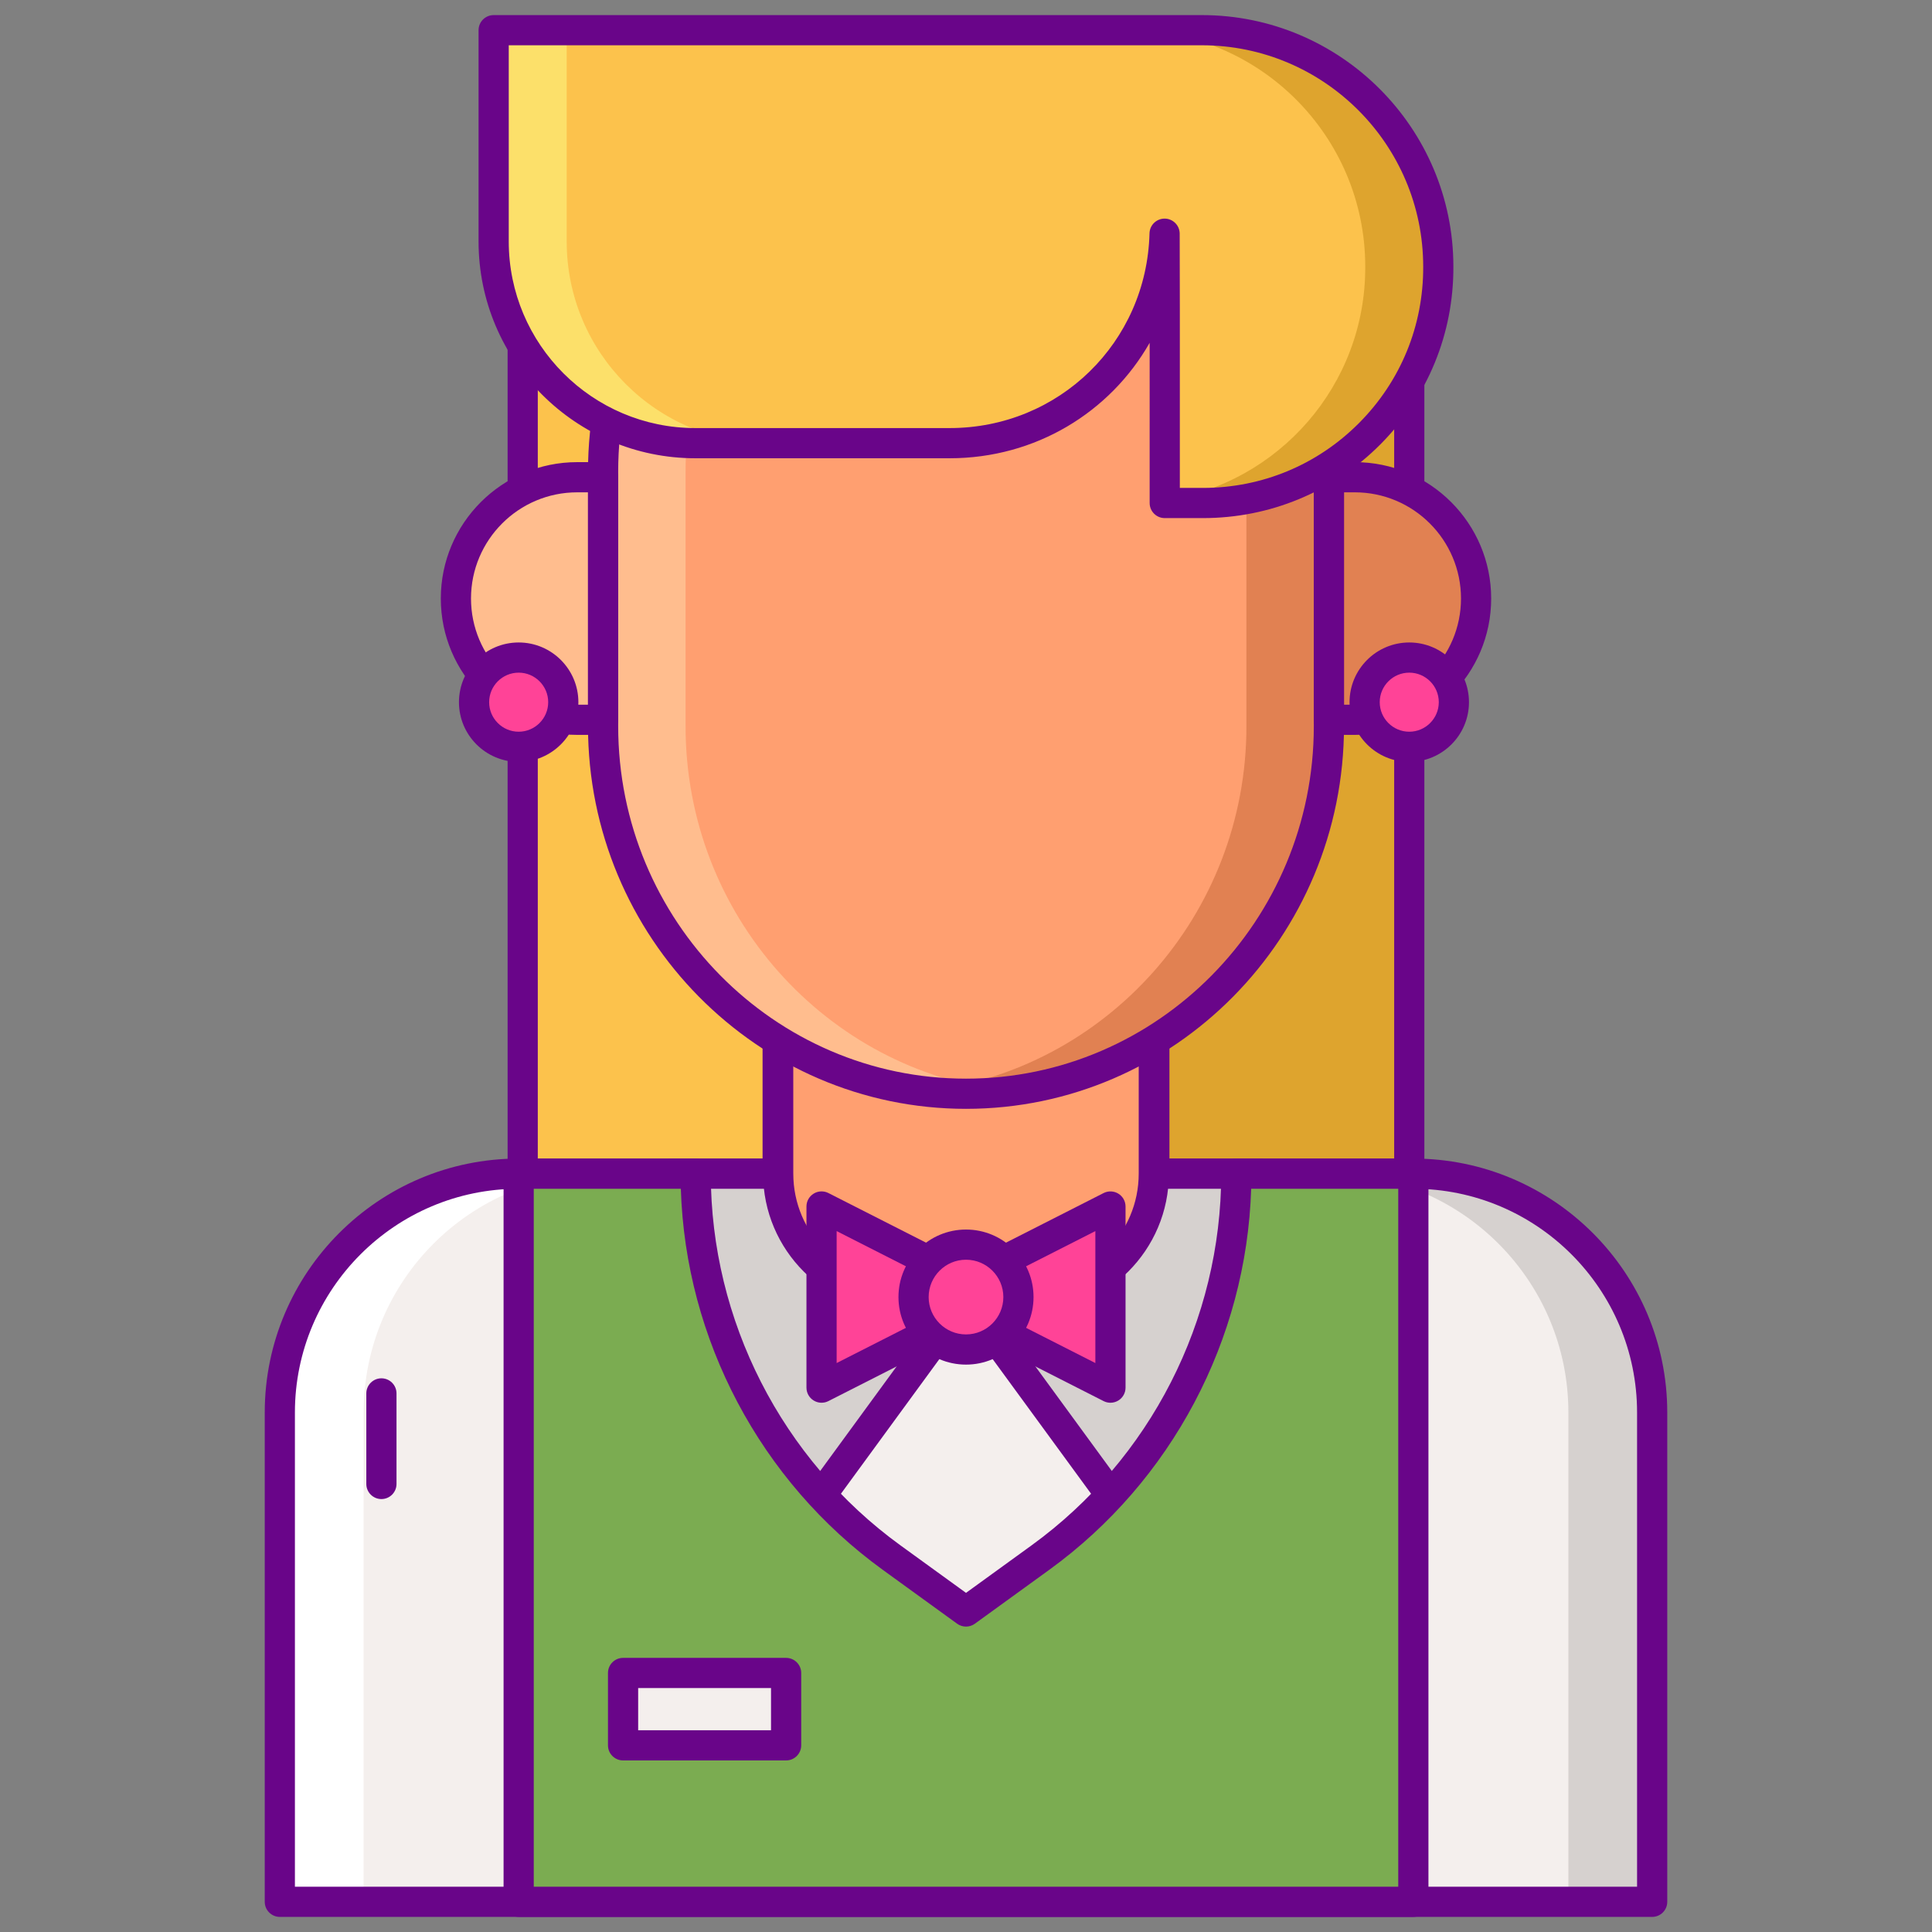 <?xml version="1.0" encoding="utf-8"?>
<!-- Generator: Adobe Illustrator 22.1.0, SVG Export Plug-In . SVG Version: 6.00 Build 0)  -->
<svg version="1.1" id="Layer_1" xmlns="http://www.w3.org/2000/svg" xmlns:xlink="http://www.w3.org/1999/xlink" x="0px" y="0px"
	 viewBox="0 0 256 256" style="enable-background:new 0 0 256 256;" xml:space="preserve">
<rect x="0" y="0" width="256" height="256" fill="#808080" stroke="none"/>
<style type="text/css">
	.st0{fill:#FCC24C;}
	.st1{fill:#FCE06A;}
	.st2{fill:#DEA42E;}
	.st3{fill:#690589;}
	.st4{fill:#7BAC51;}
	.st5{fill:#5D8E33;}
	.st6{fill:#99CA6F;}
	.st7{fill:#F4EFED;}
	.st8{fill:#FF4397;}
	.st9{fill:#D6D1CF;}
	.st10{fill:#FFFFFF;}
	.st11{fill:#FF9F70;}
	.st12{fill:#FFBD8E;}
	.st13{fill:#E18152;}
	.st14{fill:#E12579;}
	.st15{fill:#FF61B5;}
</style>
<g>
	<g>
		<rect x="69.259" y="31.361" class="st0" width="117.475" height="147.457"/>
	</g>
	<g>
		<rect x="127.997" y="31.361" class="st2" width="58.737" height="147.457"/>
	</g>
	<g>
		<path class="st3" d="M186.734,180.818H69.26c-1.104,0-2-0.896-2-2V31.361c0-1.104,0.896-2,2-2h117.475c1.104,0,2,0.896,2,2
			v147.458C188.734,179.923,187.839,180.818,186.734,180.818z M71.26,176.818h113.475V33.361H71.26V176.818z"/>
	</g>
	<g>
		<path class="st7" d="M187.274,155.516h-16.179h-18.211c0.027-0.465,0.072-0.925,0.072-1.397v-45.534h-49.912v45.534
			c0,0.472,0.045,0.932,0.072,1.397H84.905H68.726c-17.478,0-31.646,14.168-31.646,31.646V252h181.84v-64.838
			C218.92,169.684,204.752,155.516,187.274,155.516z"/>
	</g>
	<g>
		<g>
			<path class="st9" d="M187.274,155.516h-11.101c17.478,0,31.646,14.168,31.646,31.646V252h11.101v-64.838
				C218.92,169.684,204.752,155.516,187.274,155.516z"/>
		</g>
	</g>
	<g>
		<g>
			<path class="st10" d="M68.726,155.516h11.101c-17.478,0-31.646,14.168-31.646,31.646V252H37.08v-64.838
				C37.08,169.684,51.248,155.516,68.726,155.516z"/>
		</g>
	</g>
	<g>
		<path class="st3" d="M218.92,254H37.08c-1.104,0-2-0.895-2-2v-64.838c0-18.552,15.094-33.646,33.646-33.646h32.318v-44.931
			c0-1.104,0.896-2,2-2h49.912c1.104,0,2,0.896,2,2v44.931h32.318c18.552,0,33.646,15.094,33.646,33.646V252
			C220.92,253.105,220.024,254,218.92,254z M39.08,250h177.84v-62.838c0-16.347-13.299-29.646-29.646-29.646h-34.39
			c-0.55,0-1.076-0.227-1.454-0.626c-0.377-0.4-0.574-0.938-0.543-1.487l0.028-0.43c0.02-0.283,0.04-0.566,0.04-0.854v-43.534
			h-45.912v43.534c0,0.288,0.021,0.571,0.04,0.854l0.028,0.43c0.031,0.549-0.166,1.087-0.543,1.487
			c-0.378,0.4-0.904,0.626-1.454,0.626h-34.39c-16.347,0-29.646,13.299-29.646,29.646V250z"/>
	</g>
	<g>
		<path class="st3" d="M50.539,198.634c-1.104,0-2-0.896-2-2v-12c0-1.105,0.896-2,2-2s2,0.895,2,2v12
			C52.539,197.738,51.644,198.634,50.539,198.634z"/>
	</g>
	<g>
		<polygon class="st9" points="103.116,155.516 128,171.869 105.812,202.223 89.077,202.223 89.077,155.516 		"/>
	</g>
	<g>
		<polygon class="st9" points="152.885,155.516 128,171.869 150.188,202.223 166.923,202.223 166.923,155.516 		"/>
	</g>
	<g>
		<path class="st3" d="M105.812,204.223H89.077c-1.104,0-2-0.895-2-2v-46.707c0-1.104,0.896-2,2-2h14.038
			c0.391,0,0.772,0.114,1.099,0.329l24.885,16.353c0.457,0.301,0.771,0.776,0.869,1.315c0.098,0.539-0.03,1.095-0.354,1.537
			l-22.188,30.354C107.051,203.919,106.45,204.223,105.812,204.223z M91.077,200.223h13.72l20.348-27.837l-22.628-14.87h-11.44
			V200.223z"/>
	</g>
	<g>
		<path class="st3" d="M166.923,204.223h-16.734c-0.638,0-1.238-0.305-1.614-0.82l-22.189-30.354
			c-0.323-0.442-0.451-0.997-0.353-1.537c0.098-0.539,0.412-1.014,0.869-1.315l24.885-16.353c0.326-0.214,0.708-0.329,1.099-0.329
			h14.038c1.104,0,2,0.896,2,2v46.707C168.923,203.328,168.027,204.223,166.923,204.223z M151.204,200.223h13.719v-42.707h-11.439
			l-22.628,14.87L151.204,200.223z"/>
	</g>
	<g>
		<path class="st4" d="M163.816,155.516L163.816,155.516c0,20.14-9.655,39.059-25.963,50.876l-9.853,7.14l-9.853-7.14
			c-16.308-11.817-25.963-30.736-25.963-50.876v0H68.726V252H128h59.274v-96.484H163.816z"/>
	</g>
	<g>
		<path class="st3" d="M187.274,254H68.726c-1.104,0-2-0.895-2-2v-96.484c0-1.104,0.896-2,2-2h23.458c1.104,0,2,0.896,2,2
			c0,19.438,9.396,37.851,25.137,49.257l8.68,6.29l8.679-6.29c15.74-11.405,25.138-29.819,25.138-49.257c0-1.104,0.895-2,2-2h23.458
			c1.105,0,2,0.896,2,2V252C189.274,253.105,188.379,254,187.274,254z M70.726,250h114.549v-92.484h-19.489
			c-0.621,19.974-10.525,38.732-26.759,50.496l-9.853,7.14c-0.701,0.507-1.646,0.507-2.348,0l-9.854-7.14
			c-16.233-11.764-26.137-30.523-26.758-50.496H70.726V250z"/>
	</g>
	<g>
		<rect x="82.561" y="221.677" class="st7" width="21.603" height="9.589"/>
	</g>
	<g>
		<path class="st11" d="M103.116,155.516L103.116,155.516c0,9.032,7.321,16.353,16.353,16.353h17.063
			c9.032,0,16.353-7.321,16.353-16.353v0v-33.387h-49.776L103.116,155.516z"/>
	</g>
	<g>
		<path class="st3" d="M136.531,173.869h-17.062c-10.12,0-18.354-8.233-18.354-18.353v0.001l-0.007-33.387
			c0-0.531,0.211-1.04,0.586-1.415s0.884-0.586,1.414-0.586h49.776c1.105,0,2,0.896,2,2v33.387
			C154.885,165.636,146.651,173.869,136.531,173.869z M105.108,124.129l0.007,31.386v0.001c0,7.914,6.438,14.353,14.354,14.353
			h17.062c7.915,0,14.354-6.439,14.354-14.353v-31.387H105.108z"/>
	</g>
	<g>
		<path class="st12" d="M79.913,63.236H76.48c-8.875,0-16.07,7.195-16.07,16.07c0,8.875,7.195,16.07,16.07,16.07h3.433V63.236z"/>
	</g>
	<g>
		<path class="st13" d="M179.52,63.236h-3.433v32.14h3.433c8.875,0,16.07-7.195,16.07-16.07
			C195.59,70.431,188.396,63.236,179.52,63.236z"/>
	</g>
	<g>
		<path class="st11" d="M128,144.927L128,144.927c-26.558,0-48.087-21.809-48.087-48.712V62.493
			c0-26.903,21.529-48.712,48.087-48.712l0,0c26.558,0,48.087,21.809,48.087,48.712v33.723
			C176.087,123.119,154.558,144.927,128,144.927z"/>
	</g>
	<g>
		<path class="st13" d="M128,13.781c-1.849,0-3.67,0.116-5.464,0.322c23.983,2.75,42.623,23.359,42.623,48.39v33.723
			c0,25.03-18.64,45.64-42.623,48.39c1.795,0.206,3.616,0.322,5.464,0.322c26.558,0,48.087-21.809,48.087-48.712V62.493
			C176.087,35.59,154.558,13.781,128,13.781z"/>
	</g>
	<g>
		<path class="st12" d="M128,13.781c1.849,0,3.67,0.116,5.464,0.322c-23.983,2.75-42.623,23.359-42.623,48.39v33.723
			c0,25.03,18.639,45.64,42.623,48.39c-1.794,0.206-3.616,0.322-5.464,0.322c-26.558,0-48.087-21.809-48.087-48.712V62.493
			C79.913,35.59,101.442,13.781,128,13.781z"/>
	</g>
	<g>
		<path class="st3" d="M128,146.927c-27.618,0-50.087-22.749-50.087-50.711V62.493c0-27.963,22.469-50.712,50.087-50.712
			c27.618,0,50.087,22.749,50.087,50.712v33.723C178.087,124.178,155.618,146.927,128,146.927z M128,15.781
			c-25.412,0-46.087,20.955-46.087,46.712v33.723c0,25.757,20.675,46.711,46.087,46.711c25.412,0,46.087-20.954,46.087-46.711
			V62.493C174.087,36.736,153.412,15.781,128,15.781z"/>
	</g>
	<g>
		<path class="st3" d="M79.913,97.376h-3.434c-9.964,0-18.069-8.106-18.069-18.07c0-9.964,8.105-18.07,18.069-18.07h3.434
			c1.104,0,2,0.896,2,2v32.14C81.913,96.48,81.018,97.376,79.913,97.376z M76.479,65.236c-7.758,0-14.069,6.312-14.069,14.07
			s6.311,14.07,14.069,14.07h1.434v-28.14H76.479z"/>
	</g>
	<g>
		<path class="st3" d="M179.52,97.376h-3.434c-1.104,0-2-0.896-2-2v-32.14c0-1.104,0.896-2,2-2h3.434
			c9.964,0,18.069,8.106,18.069,18.07C197.59,89.27,189.484,97.376,179.52,97.376z M178.087,93.376h1.434
			c7.758,0,14.069-6.312,14.069-14.07s-6.311-14.07-14.069-14.07h-1.434V93.376z"/>
	</g>
	<g>
		<path class="st3" d="M104.164,233.266H82.56c-1.104,0-2-0.895-2-2v-9.588c0-1.104,0.896-2,2-2h21.604c1.104,0,2,0.896,2,2v9.588
			C106.164,232.37,105.269,233.266,104.164,233.266z M84.56,229.266h17.604v-5.588H84.56V229.266z"/>
	</g>
	<g>
		<polygon class="st8" points="128,169.593 108.86,159.867 108.86,183.871 128,174.145 147.141,183.871 147.141,159.867 		"/>
	</g>
	<g>
		<path class="st3" d="M147.141,185.871c-0.309,0-0.62-0.072-0.906-0.217L128,176.389l-18.234,9.265
			c-0.62,0.315-1.359,0.285-1.952-0.079c-0.593-0.364-0.954-1.009-0.954-1.705v-24.003c0-0.695,0.361-1.341,0.954-1.705
			c0.593-0.364,1.33-0.395,1.952-0.079L128,167.35l18.234-9.265c0.619-0.316,1.358-0.285,1.952,0.079
			c0.593,0.364,0.954,1.009,0.954,1.705v24.003c0,0.695-0.361,1.341-0.954,1.705C147.866,185.771,147.504,185.871,147.141,185.871z
			 M128,172.145c0.311,0,0.621,0.072,0.906,0.217l16.234,8.249v-17.484l-16.234,8.249c-0.57,0.289-1.242,0.289-1.812,0
			l-16.234-8.249v17.484l16.234-8.249C127.379,172.218,127.689,172.145,128,172.145z"/>
	</g>
	<g>
		<circle class="st8" cx="128" cy="171.869" r="6.949"/>
	</g>
	<g>
		<path class="st3" d="M128,180.818c-4.935,0-8.949-4.015-8.949-8.949c0-4.934,4.015-8.949,8.949-8.949s8.949,4.015,8.949,8.949
			C136.949,176.804,132.935,180.818,128,180.818z M128,166.92c-2.729,0-4.949,2.22-4.949,4.949c0,2.729,2.22,4.949,4.949,4.949
			c2.73,0,4.949-2.22,4.949-4.949C132.949,169.14,130.73,166.92,128,166.92z"/>
	</g>
	<g>
		<path class="st0" d="M154.335,41.148v-5.774l-0.019-4.406c-0.397,15.395-12.992,27.754-28.482,27.754H92.141
			c-14.762,0-26.729-11.967-26.729-26.729V4h88.923h4.918c17.302,0,31.328,14.026,31.328,31.328l0,0l0,0
			c0.074,17.278-13.912,31.323-31.189,31.323h-5.057V41.148z"/>
	</g>
	<g>
		<g>
			<path class="st1" d="M75.091,31.993V4h-9.679v27.993c0,14.762,11.967,26.729,26.729,26.729h9.679
				C87.058,58.722,75.091,46.755,75.091,31.993z"/>
		</g>
	</g>
	<g>
		<g>
			<path class="st2" d="M159.253,4h-4.918h-4.761c17.302,0,31.328,14.026,31.328,31.328c0.067,15.707-11.486,28.739-26.567,30.98
				v0.343h5.057c17.278,0,31.263-14.045,31.189-31.323C190.581,18.026,176.555,4,159.253,4z"/>
		</g>
	</g>
	<g>
		<path class="st3" d="M159.392,68.651h-5.057c-1.105,0-2-0.896-2-2V45.424c-5.233,9.191-15.102,15.298-26.501,15.298H92.142
			c-15.842,0-28.73-12.888-28.73-28.729V4c0-1.105,0.896-2,2-2h93.841c18.377,0,33.328,14.951,33.328,33.328
			c0.038,8.883-3.396,17.251-9.67,23.552C176.637,65.181,168.284,68.651,159.392,68.651z M156.335,64.651h3.057
			c7.821,0,15.167-3.052,20.685-8.594c5.518-5.541,8.538-12.9,8.505-20.721C188.581,19.157,175.425,6,159.253,6H67.412v25.993
			c0,13.636,11.094,24.729,24.729,24.729h33.692c14.477,0,26.109-11.335,26.483-25.806c0.027-1.085,0.916-1.948,1.999-1.948
			c0.007,0,0.015,0,0.021,0c1.093,0.012,1.974,0.899,1.979,1.992l0.019,10.189V64.651z"/>
	</g>
	<g>
		<circle class="st8" cx="186.734" cy="93.043" r="5.913"/>
	</g>
	<g>
		<path class="st3" d="M186.734,100.956c-4.363,0-7.913-3.55-7.913-7.913c0-4.363,3.55-7.913,7.913-7.913
			c4.363,0,7.913,3.55,7.913,7.913C194.648,97.406,191.098,100.956,186.734,100.956z M186.734,89.13
			c-2.157,0-3.913,1.755-3.913,3.913c0,2.158,1.756,3.913,3.913,3.913c2.157,0,3.913-1.755,3.913-3.913
			C190.648,90.885,188.892,89.13,186.734,89.13z"/>
	</g>
	<g>
		<circle class="st8" cx="68.726" cy="93.043" r="5.913"/>
	</g>
	<g>
		<path class="st3" d="M68.726,100.956c-4.362,0-7.912-3.55-7.912-7.913c0-4.363,3.55-7.913,7.912-7.913
			c4.363,0,7.913,3.55,7.913,7.913C76.639,97.406,73.089,100.956,68.726,100.956z M68.726,89.13c-2.157,0-3.912,1.755-3.912,3.913
			c0,2.158,1.755,3.913,3.912,3.913c2.157,0,3.913-1.755,3.913-3.913C72.639,90.885,70.883,89.13,68.726,89.13z"/>
	</g>
</g>
</svg>
